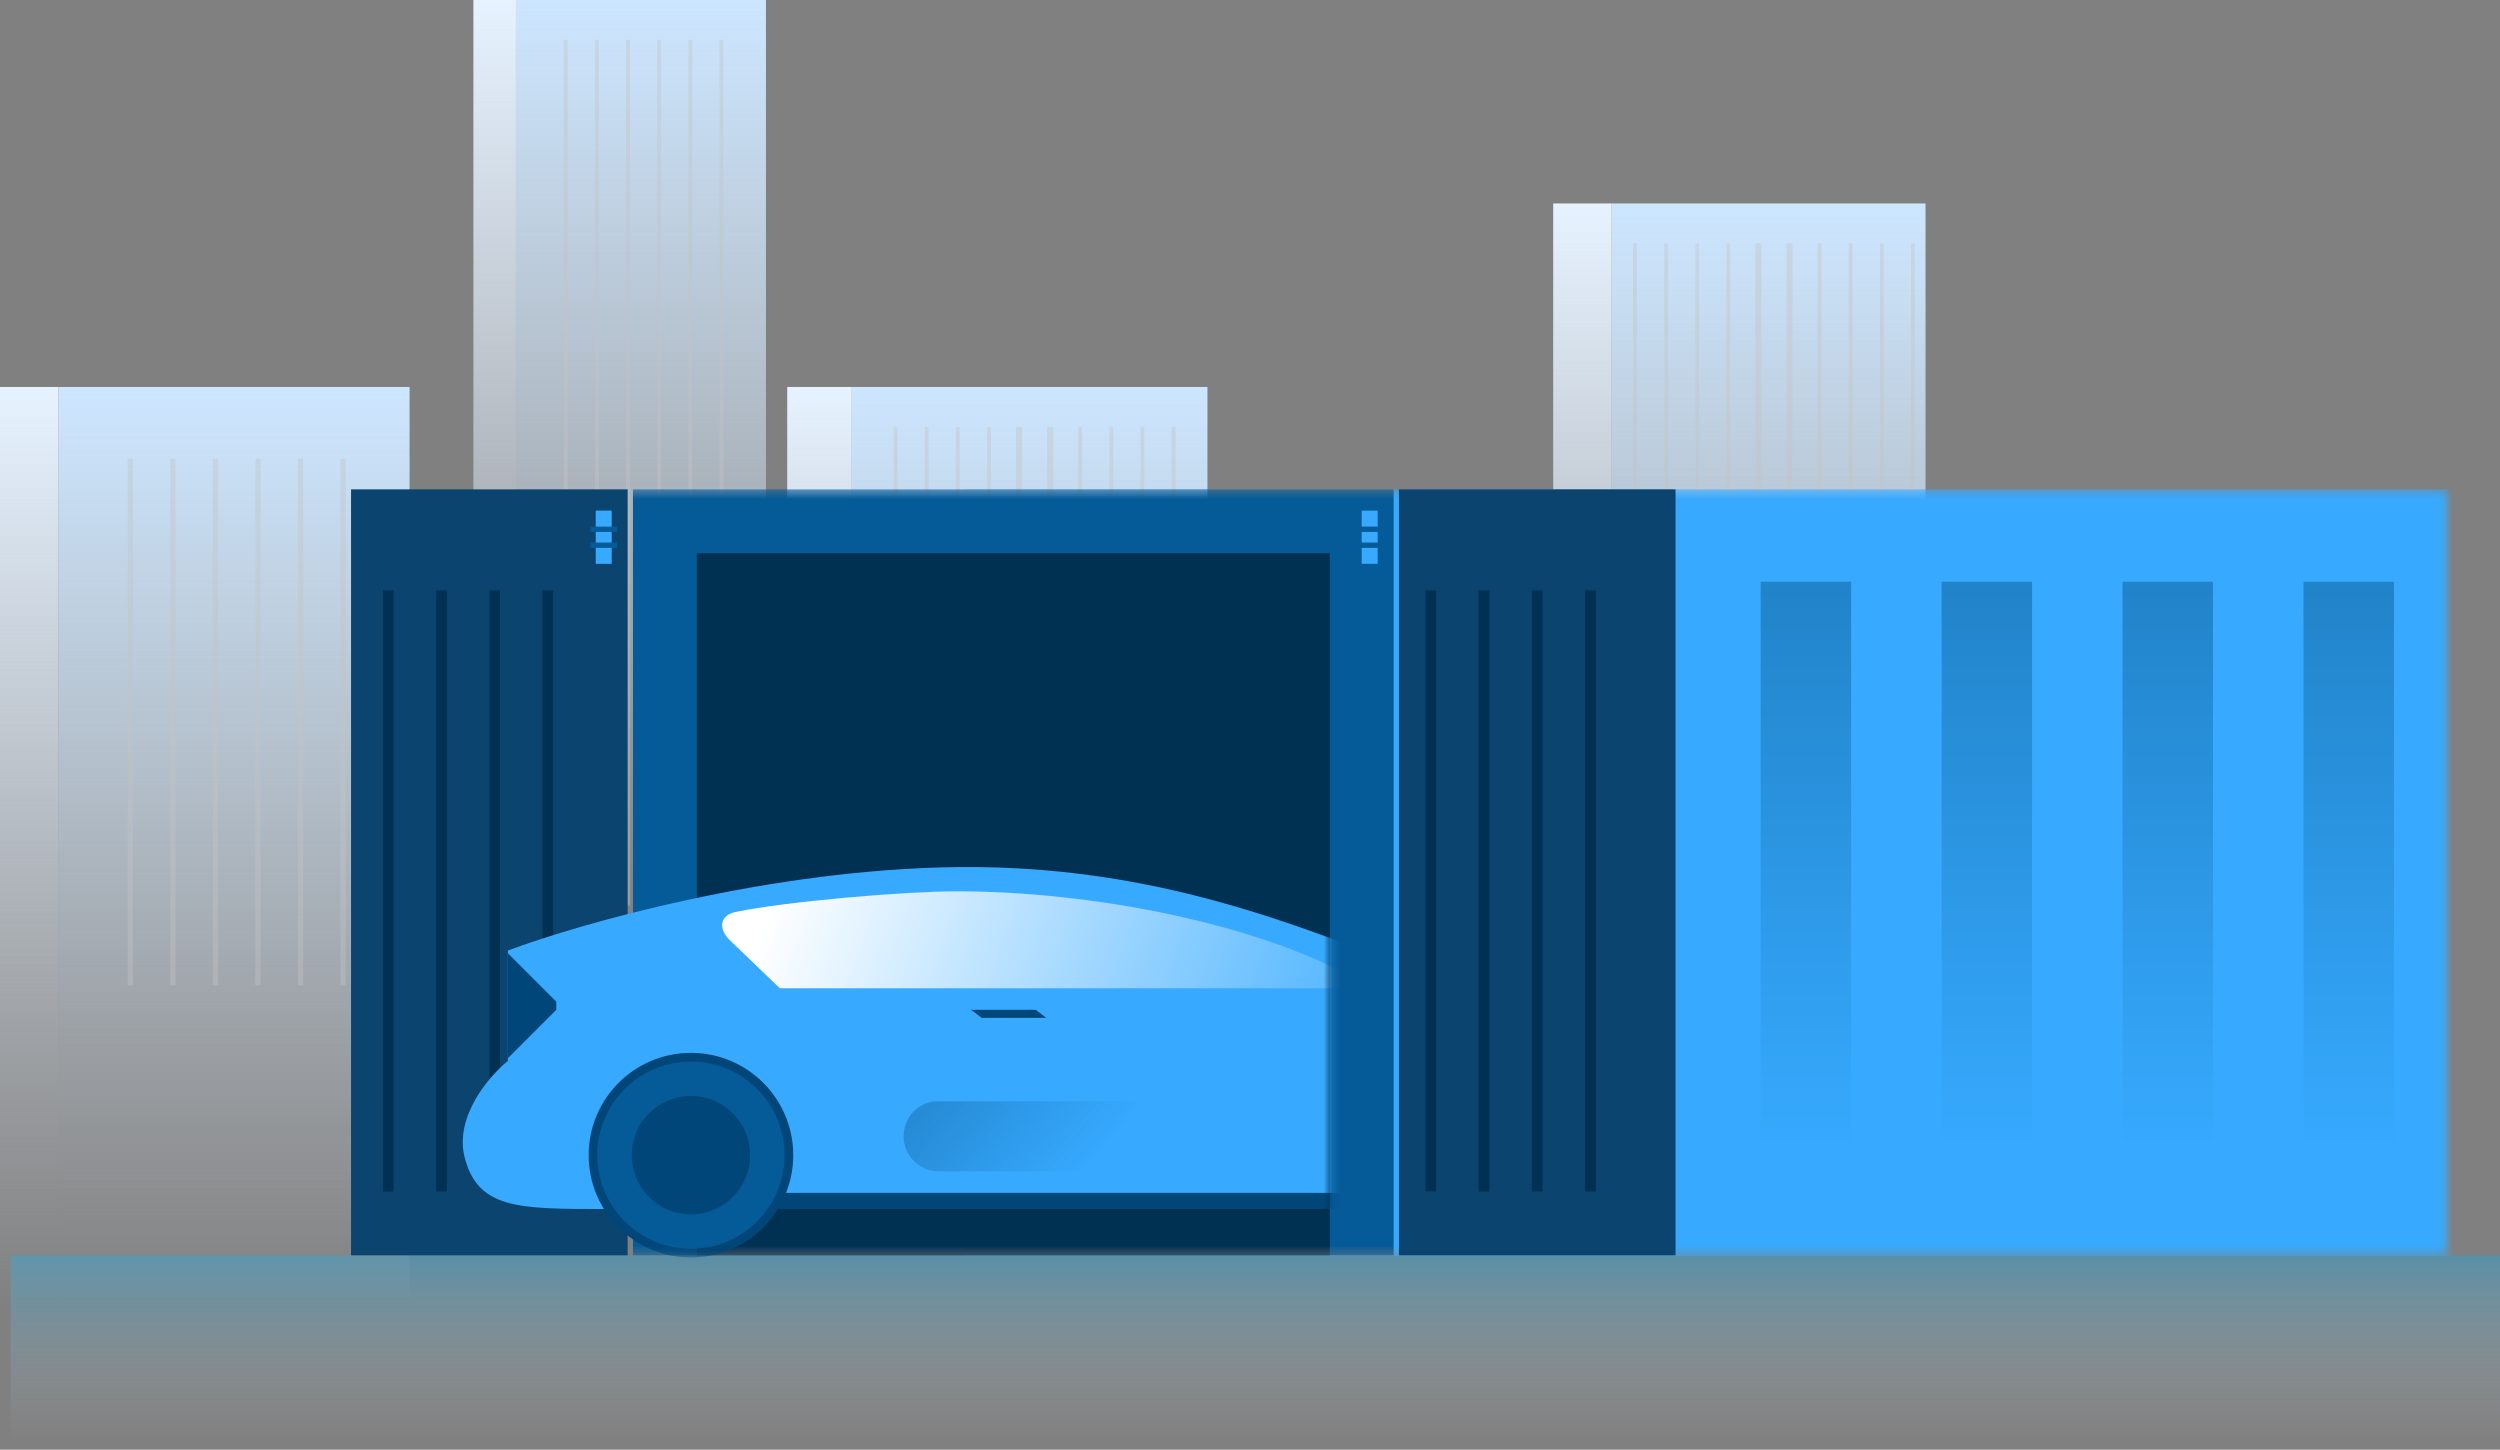 <svg width="288" height="167" fill="none" xmlns="http://www.w3.org/2000/svg"><rect width="100%" height="100%" fill="#808080" stroke="none"/><path opacity=".3" transform="matrix(-1 0 0 1 288 144.613)" fill="url(#paint0_linear)" d="M0 0h286.775v21.447H0z"/><path fill="url(#paint1_linear)" d="M185.668 23.438h36.153V129.6h-36.153z"/><path fill="url(#paint2_linear)" d="M178.928 23.438h6.74V129.6h-6.74z"/><path fill="url(#paint3_linear)" d="M98.043 44.579h41.055v92.374H98.043z"/><path fill="url(#paint4_linear)" d="M90.689 44.579h7.353v92.374h-7.353z"/><path fill="url(#paint5_linear)" d="M59.438 0h28.8v106.162h-28.8z"/><path fill="url(#paint6_linear)" d="M54.536 0h4.902v106.162h-4.902z"/><path fill="url(#paint7_linear)" d="M6.74 44.579h40.443v106.162H6.74z"/><path fill="url(#paint8_linear)" d="M0 44.579h6.74v106.162H0z"/><path d="M14.706 52.851h.613v60.664h-.613V52.851zm4.902 0h.613v60.664h-.613V52.851zm4.902 0h.613v60.664h-.612V52.851zm4.903 0h.612v60.664h-.612V52.851zm4.902 0h.613v60.664h-.613V52.851zm4.902 0h.613v60.664h-.613V52.851zM64.953 4.596h.448v99.727h-.448V4.596zm3.587 0h.448v99.727h-.448V4.596zm3.587 0h.448v99.727h-.448V4.596zm3.587 0h.448v99.727h-.448V4.596zm3.586 0h.45v99.727h-.45V4.596zm3.588 0h.448v99.727h-.448V4.596z" opacity=".4" fill="#C4C4C4"/><g opacity=".4" fill="#C4C4C4"><path d="M102.945 49.174h.448v81.805h-.448V49.174zm3.587 0h.448v81.805h-.448V49.174zm3.587 0h.448v81.805h-.448V49.174zm3.587 0h.448v81.805h-.448V49.174zm3.587 0h.448v81.805h-.448V49.174zm3.586 0h.449v81.805h-.449V49.174z"/><path d="M117.038 49.174h.449v81.805h-.449V49.174zm3.587 0h.449v81.805h-.449V49.174zm3.587 0h.449v81.805h-.449V49.174zm3.587 0h.449v81.805h-.449V49.174zm3.587 0h.448v81.805h-.448V49.174zm3.587 0h.448v81.805h-.448V49.174z"/></g><g opacity=".4" fill="#C4C4C4"><path d="M188.119 28.034h.449v81.804h-.449V28.034zm3.587 0h.448v81.804h-.448V28.034zm3.587 0h.448v81.804h-.448V28.034zm3.587 0h.448v81.804h-.448V28.034zm3.587 0h.448v81.804h-.448V28.034zm3.587 0h.448v81.804h-.448V28.034z"/><path d="M202.213 28.034h.448v81.804h-.448V28.034zm3.587 0h.448v81.804h-.448V28.034zm3.587 0h.448v81.804h-.448V28.034zm3.587 0h.448v81.804h-.448V28.034zm3.586 0h.449v81.804h-.449V28.034zm3.587 0h.449v81.804h-.449V28.034z"/></g><mask id="a" maskUnits="userSpaceOnUse" x="71" y="56" width="211" height="89"><path transform="matrix(-1 0 0 1 281.873 56.374)" fill="#C4C4C4" d="M0 0h210.792v88.238H0z"/></mask><g mask="url(#a)"><path fill="#DFDFDF" d="M249.496 100.305h1.387v37.919h-1.387z"/><path fill="#37AAFF" d="M111.231 56.374h221.501v88.323H111.231z"/><g opacity=".4"><path d="M181.982 67.01h10.422v66.127h-10.422V67.01z" fill="url(#paint9_linear)"/><path d="M202.827 67.01h10.422v66.127h-10.422V67.01z" fill="url(#paint10_linear)"/><path d="M223.671 67.01h10.423v66.127h-10.423V67.01z" fill="url(#paint11_linear)"/><path d="M244.516 67.01h10.422v66.127h-10.422V67.01z" fill="url(#paint12_linear)"/><path d="M265.361 67.01h10.422v66.127h-10.422V67.01z" fill="url(#paint13_linear)"/><path d="M286.205 67.01h10.423v66.127h-10.423V67.01z" fill="url(#paint14_linear)"/><path d="M307.05 67.01h10.422v66.127H307.05V67.01z" fill="url(#paint15_linear)"/></g><path fill="#055A98" d="M72.92 56.374h87.626v88.238H72.92z"/><path fill="#003052" d="M80.273 63.728h72.919v80.885H80.273z"/></g><path fill="#0B446E" d="M193.021 56.374h-31.864v88.238h31.864zm-120.715 0H40.442v88.238h31.864z"/><path d="M164.221 68.017h1.226v69.243h-1.226V68.017zm6.128 0h1.225v69.243h-1.225V68.017zm6.128 0h1.225v69.243h-1.225V68.017zm6.127 0h1.226v69.243h-1.226V68.017z" fill="#003052"/><path fill="#37AAFF" d="M68.63 58.825h1.838v6.128H68.63z"/><path fill="#055A98" d="M68.017 60.664h3.064v.613h-3.064zm0 1.838h3.064v.613h-3.064z"/><path fill="#37AAFF" d="M156.868 58.825h1.838v6.128h-1.838z"/><path fill="#055A98" d="M156.255 60.664h3.064v.613h-3.064zm0 1.838h3.064v.613h-3.064z"/><path fill="#37AAFF" d="M68.63 132.357h1.838v6.128H68.63z"/><path fill="#055A98" d="M68.017 133.583h3.064v.613h-3.064zm0 2.451h3.064v.613h-3.064z"/><path d="M44.12 68.017h1.225v69.243h-1.226V68.017zm6.127 0h1.225v69.243h-1.225V68.017zm6.127 0H57.6v69.243h-1.226V68.017zm6.128 0h1.226v69.243h-1.226V68.017z" fill="#003052"/><mask id="b" maskUnits="userSpaceOnUse" x="39" y="63" width="115" height="82"><path transform="matrix(-1 0 0 1 153.191 63.727)" fill="#003052" d="M0 0h113.362v80.885H0z"/></mask><g mask="url(#b)"><path d="M196.53 139.279H69.672c-9.926 0-14.578 0-16.13-5.893-1.24-4.715 2.792-9.409 4.964-11.166v-12.717c8.27-3.102 30.21-9.367 51.798-9.615 26.984-.31 45.594 9.615 62.653 15.818 27.659 6.738 26.054 14.888 26.054 18.61 0 2.978 1.551 4.032-2.481 4.963z" fill="#37AAFF"/><path d="M180.711 137.418H81.458v1.861h102.975l-3.722-1.861z" fill="#004679"/><circle r="11.286" transform="matrix(-1 0 0 1 79.597 133.075)" fill="#055A98" stroke="#004679"/><circle r="6.324" transform="matrix(-1 0 0 1 79.597 133.075)" fill="#004679" stroke="#004679"/><path d="M64.088 115.396l-5.583-5.583v12.097l5.583-5.583v-.931z" fill="#004679"/><path d="M89.832 113.845h68.237c-12.717-7.754-33.188-11.166-47.766-11.166-6.067 0-19.541 1.14-25.562 2.379-1.826.375-2.02 1.949-.676 3.242l5.767 5.545z" fill="url(#paint16_linear)"/><path d="M119.298 116.327h-7.444l1.241.93h7.444l-1.241-.93z" fill="#004679"/><path opacity=".4" d="M142.741 127.775a4.032 4.032 0 00-2.531-.903h-32.138c-3.405 0-5.208 4.037-3.009 6.637a4.031 4.031 0 003.063 1.427h32.163c3.766 0 5.375-4.786 2.452-7.161z" fill="url(#paint17_linear)"/></g><defs><linearGradient id="paint0_linear" x1="143.387" y1="0" x2="143.387" y2="21.447" gradientUnits="userSpaceOnUse"><stop stop-color="#00B2FF"/><stop offset="1" stop-color="#fff" stop-opacity="0"/></linearGradient><linearGradient id="paint1_linear" x1="203.745" y1="23.438" x2="203.745" y2="129.6" gradientUnits="userSpaceOnUse"><stop stop-color="#CCE6FF"/><stop offset="1" stop-color="#E6F2FF" stop-opacity="0"/></linearGradient><linearGradient id="paint2_linear" x1="182.298" y1="23.438" x2="182.298" y2="129.6" gradientUnits="userSpaceOnUse"><stop stop-color="#E6F2FF"/><stop offset="1" stop-color="#E6F2FF" stop-opacity="0"/></linearGradient><linearGradient id="paint3_linear" x1="118.57" y1="44.579" x2="118.57" y2="136.953" gradientUnits="userSpaceOnUse"><stop stop-color="#CCE6FF"/><stop offset="1" stop-color="#E6F2FF" stop-opacity="0"/></linearGradient><linearGradient id="paint4_linear" x1="94.366" y1="44.579" x2="94.366" y2="136.953" gradientUnits="userSpaceOnUse"><stop stop-color="#E6F2FF"/><stop offset="1" stop-color="#E6F2FF" stop-opacity="0"/></linearGradient><linearGradient id="paint5_linear" x1="73.838" y1="0" x2="73.838" y2="106.162" gradientUnits="userSpaceOnUse"><stop stop-color="#CCE6FF"/><stop offset="1" stop-color="#E6F2FF" stop-opacity="0"/></linearGradient><linearGradient id="paint6_linear" x1="56.987" y1="0" x2="56.987" y2="106.162" gradientUnits="userSpaceOnUse"><stop stop-color="#E6F2FF"/><stop offset="1" stop-color="#E6F2FF" stop-opacity="0"/></linearGradient><linearGradient id="paint7_linear" x1="26.962" y1="44.579" x2="26.962" y2="150.74" gradientUnits="userSpaceOnUse"><stop stop-color="#CCE6FF"/><stop offset="1" stop-color="#E6F2FF" stop-opacity="0"/></linearGradient><linearGradient id="paint8_linear" x1="3.37" y1="44.579" x2="3.37" y2="150.74" gradientUnits="userSpaceOnUse"><stop stop-color="#E6F2FF"/><stop offset="1" stop-color="#E6F2FF" stop-opacity="0"/></linearGradient><linearGradient id="paint9_linear" x1="312.261" y1="67.01" x2="312.261" y2="133.137" gradientUnits="userSpaceOnUse"><stop stop-color="#004A79"/><stop offset="1" stop-color="#37AAFF"/></linearGradient><linearGradient id="paint10_linear" x1="312.261" y1="67.01" x2="312.261" y2="133.137" gradientUnits="userSpaceOnUse"><stop stop-color="#004A79"/><stop offset="1" stop-color="#37AAFF"/></linearGradient><linearGradient id="paint11_linear" x1="312.261" y1="67.01" x2="312.261" y2="133.137" gradientUnits="userSpaceOnUse"><stop stop-color="#004A79"/><stop offset="1" stop-color="#37AAFF"/></linearGradient><linearGradient id="paint12_linear" x1="312.261" y1="67.01" x2="312.261" y2="133.137" gradientUnits="userSpaceOnUse"><stop stop-color="#004A79"/><stop offset="1" stop-color="#37AAFF"/></linearGradient><linearGradient id="paint13_linear" x1="312.261" y1="67.01" x2="312.261" y2="133.137" gradientUnits="userSpaceOnUse"><stop stop-color="#004A79"/><stop offset="1" stop-color="#37AAFF"/></linearGradient><linearGradient id="paint14_linear" x1="312.261" y1="67.01" x2="312.261" y2="133.137" gradientUnits="userSpaceOnUse"><stop stop-color="#004A79"/><stop offset="1" stop-color="#37AAFF"/></linearGradient><linearGradient id="paint15_linear" x1="312.261" y1="67.01" x2="312.261" y2="133.137" gradientUnits="userSpaceOnUse"><stop stop-color="#004A79"/><stop offset="1" stop-color="#37AAFF"/></linearGradient><linearGradient id="paint16_linear" x1="92.603" y1="93.934" x2="165.451" y2="120.695" gradientUnits="userSpaceOnUse"><stop stop-color="#fff"/><stop offset="1" stop-color="#fff" stop-opacity="0"/></linearGradient><linearGradient id="paint17_linear" x1="106.54" y1="118.891" x2="125.502" y2="134.936" gradientUnits="userSpaceOnUse"><stop stop-color="#004679"/><stop offset="1" stop-color="#004679" stop-opacity="0"/></linearGradient></defs></svg>